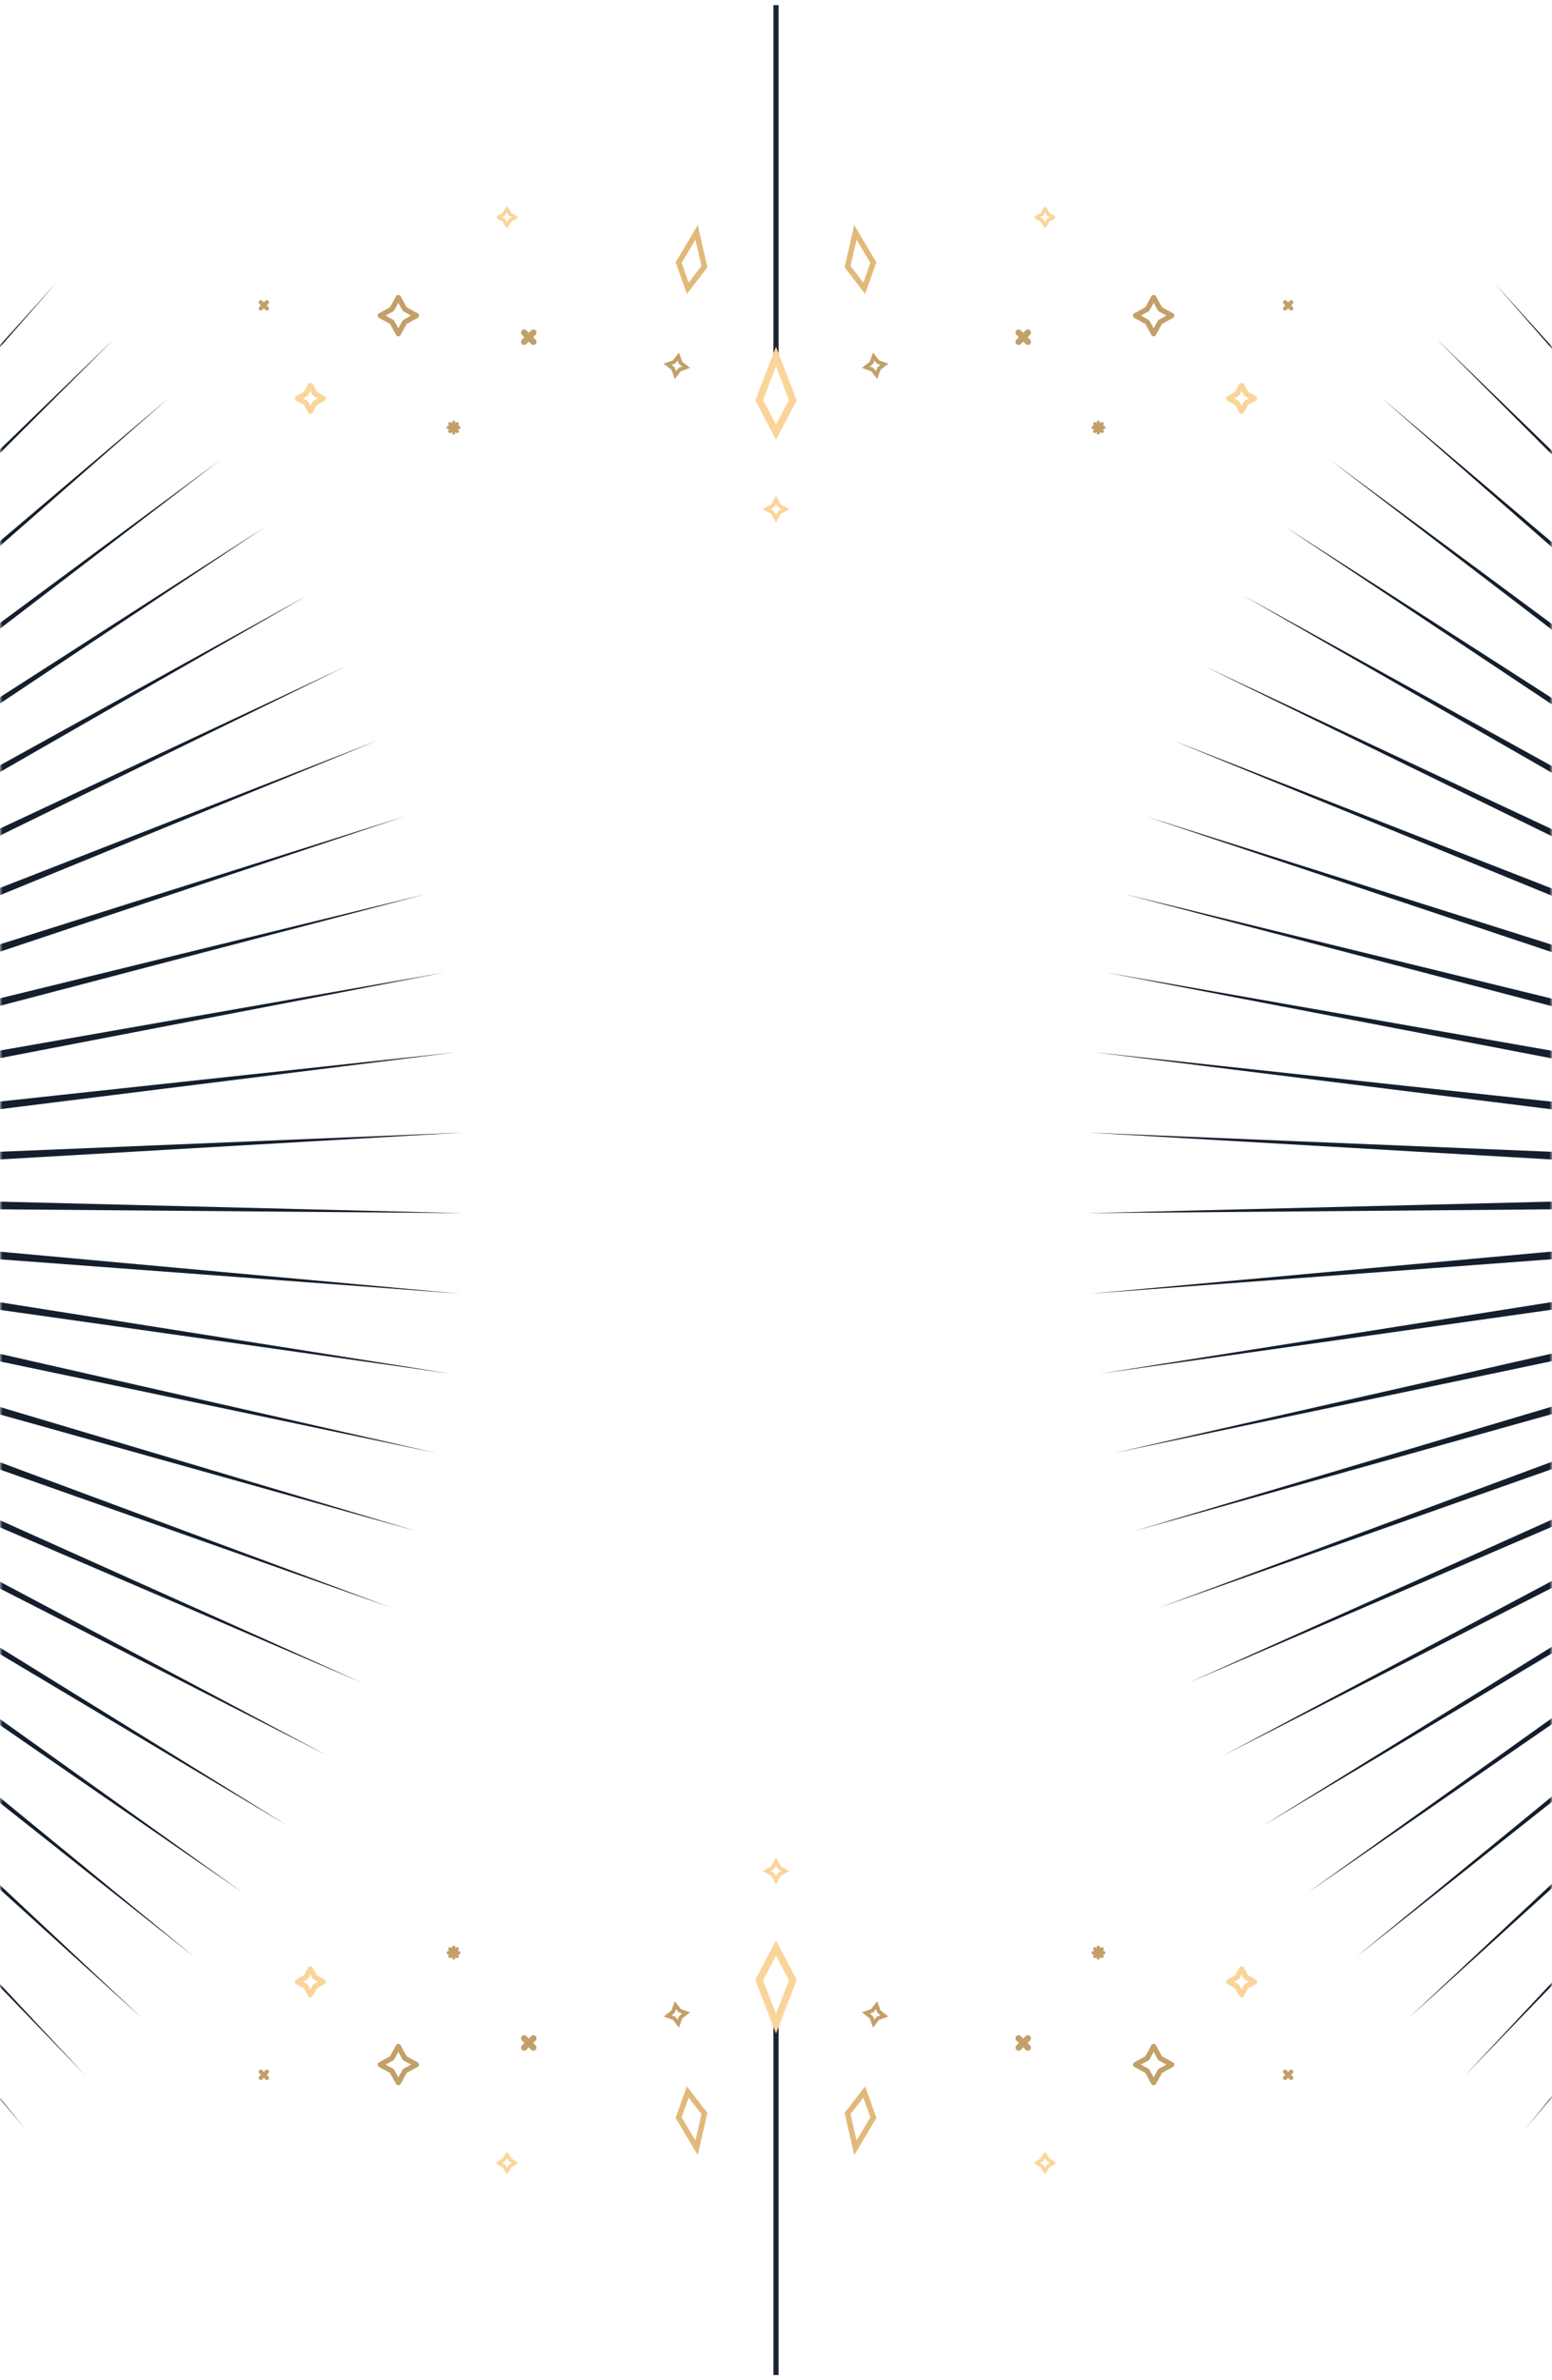 <?xml version="1.0" encoding="UTF-8"?>
<svg width="300px" height="460px" viewBox="0 0 300 460" version="1.1" xmlns="http://www.w3.org/2000/svg" xmlns:xlink="http://www.w3.org/1999/xlink">
    <!-- Generator: Sketch 50.2 (55047) - http://www.bohemiancoding.com/sketch -->
    <title>Guide_Card</title>
    <desc>Created with Sketch.</desc>
    <defs>
        <path d="M150,0.81 L297.312,0.81 C298.797,0.81 300,2.014 300,3.498 L300,458.503 C300,459.987 298.797,461.191 297.312,461.191 L2.688,461.191 C1.203,461.191 -1.13505034e-13,459.987 -1.13686838e-13,458.503 L-1.13686838e-13,3.498 C-1.13868642e-13,2.014 1.203,0.81 2.688,0.81 Z" id="path-1"></path>
    </defs>
    <g id="Guide_Card" stroke="none" stroke-width="1" fill="none" fill-rule="evenodd">
        <g id="Card_Elements" transform="translate(0, -1)">
            <g id="StarBurst_Sies">
                <mask id="mask-2" fill="white">
                    <use xlink:href="#path-1"></use>
                </mask>
                <g id="Mask"></g>
                <g id="Group-2" mask="url(#mask-2)" fill="#141F2D">
                    <g transform="translate(-381, -4)">
                        <polygon id="LeftStar" points="235.357 282.677 227.574 471 232.245 282.574 212.043 469.971 229.148 282.266 196.613 467.916 226.077 281.753 181.353 464.845 223.047 281.038 166.329 460.772 220.071 280.125 151.607 455.715 217.161 279.016 137.251 449.694 214.331 277.718 123.324 442.737 211.594 276.235 109.887 434.874 208.96 274.574 96.999 426.14 206.441 272.743 84.715 416.572 204.049 270.749 73.091 406.213 201.794 268.602 62.176 395.108 199.685 266.31 52.018 383.305 197.733 263.883 42.662 370.856 195.945 261.333 34.148 357.815 194.329 258.67 26.514 344.24 192.893 255.906 19.794 330.19 191.643 253.053 14.016 315.725 190.583 250.123 9.206 300.911 189.72 247.13 5.385 285.81 189.056 244.086 2.569 270.49 188.594 241.005 0.772 255.017 188.337 237.9 -4.5519144e-15 239.459 188.285 234.785 0.257 223.884 188.44 231.674 1.543 208.36 188.799 228.579 3.851 192.955 189.362 225.515 7.171 177.737 190.127 222.495 11.489 162.771 191.089 219.532 16.785 148.124 192.244 216.639 23.038 133.858 193.588 213.829 30.219 120.038 195.115 211.114 38.297 106.723 196.818 208.506 47.237 93.971 198.689 206.016 56.999 81.838 200.721 203.656 67.541 70.378 202.904 201.435 78.817 59.64 205.229 199.363 90.778 49.671 207.685 197.449 103.371 40.515 210.263 195.702 116.541 32.212 212.95 194.13 130.23 24.798 215.736 192.738 144.379 18.306 218.607 191.534 158.926 12.764 221.551 190.523 173.807 8.196 224.556 189.708 188.958 4.622 227.608 189.094 204.311 2.058 230.694 188.683 219.8 0.515 233.8 188.477 235.357 0 236.913 188.477 250.914 0.515 240.02 188.683 266.403 2.058 243.106 189.094 281.756 4.622 246.158 189.708 296.906 8.196 249.162 190.523 311.788 12.764 252.107 191.534 326.335 18.306 254.978 192.738 340.484 24.798 257.763 194.13 354.173 32.212 260.451 195.702 367.343 40.515 263.029 197.449 379.936 49.671 265.485 199.363 391.896 59.64 267.81 201.435 403.172 70.378 269.993 203.656 413.715 81.838 272.025 206.016 423.477 93.971 273.896 208.506 432.417 106.723 275.599 211.114 440.495 120.038 277.125 213.829 447.676 133.858 278.469 216.639 453.928 148.124 279.625 219.532 459.225 162.771 280.587 222.495 463.543 177.737 281.351 225.515 466.863 192.955 281.914 228.579 469.171 208.36 282.274 231.674 470.456 223.884 282.428 234.785 470.714 239.459 282.377 237.9 469.942 255.017 282.12 241.005 468.144 270.49 281.658 244.086 465.329 285.81 280.994 247.13 461.508 300.911 280.131 250.123 456.698 315.725 279.071 253.053 450.92 330.19 277.821 255.906 444.199 344.24 276.384 258.67 436.566 357.815 274.769 261.333 428.052 370.856 272.981 263.883 418.696 383.305 271.028 266.31 408.538 395.108 268.92 268.602 397.623 406.213 266.665 270.749 385.998 416.572 264.273 272.743 373.715 426.14 261.754 274.574 360.827 434.874 259.12 276.235 347.39 442.737 256.382 277.718 333.463 449.694 253.552 279.016 319.107 455.715 250.643 280.125 304.385 460.772 247.667 281.038 289.361 464.845 244.637 281.753 274.101 467.916 241.566 282.266 258.671 469.971 238.468 282.574 243.14 471"></polygon>
                        <polygon id="RightStar" points="826.357 282.677 818.574 471 823.245 282.574 803.043 469.971 820.148 282.266 787.613 467.916 817.077 281.753 772.353 464.845 814.047 281.038 757.329 460.772 811.071 280.125 742.607 455.715 808.161 279.016 728.251 449.694 805.331 277.718 714.324 442.737 802.594 276.235 700.887 434.874 799.96 274.574 687.999 426.14 797.441 272.743 675.715 416.572 795.049 270.749 664.091 406.213 792.794 268.602 653.176 395.108 790.685 266.31 643.018 383.305 788.733 263.883 633.662 370.856 786.945 261.333 625.148 357.815 785.329 258.67 617.514 344.24 783.893 255.906 610.794 330.19 782.643 253.053 605.016 315.725 781.583 250.123 600.206 300.911 780.72 247.13 596.385 285.81 780.056 244.086 593.569 270.49 779.594 241.005 591.772 255.017 779.337 237.9 591 239.459 779.285 234.785 591.257 223.884 779.44 231.674 592.543 208.36 779.799 228.579 594.851 192.955 780.362 225.515 598.171 177.737 781.127 222.495 602.489 162.771 782.089 219.532 607.785 148.124 783.244 216.639 614.038 133.858 784.588 213.829 621.219 120.038 786.115 211.114 629.297 106.723 787.818 208.506 638.237 93.971 789.689 206.016 647.999 81.838 791.721 203.656 658.541 70.378 793.904 201.435 669.817 59.64 796.229 199.363 681.778 49.671 798.685 197.449 694.371 40.515 801.263 195.702 707.541 32.212 803.95 194.13 721.23 24.798 806.736 192.738 735.379 18.306 809.607 191.534 749.926 12.764 812.551 190.523 764.807 8.196 815.556 189.708 779.958 4.622 818.608 189.094 795.311 2.058 821.694 188.683 810.8 0.515 824.8 188.477 826.357 0 827.913 188.477 841.914 0.515 831.02 188.683 857.403 2.058 834.106 189.094 872.756 4.622 837.158 189.708 887.906 8.196 840.162 190.523 902.788 12.764 843.107 191.534 917.335 18.306 845.978 192.738 931.484 24.798 848.763 194.13 945.173 32.212 851.451 195.702 958.343 40.515 854.029 197.449 970.936 49.671 856.485 199.363 982.896 59.64 858.81 201.435 994.172 70.378 860.993 203.656 1004.715 81.838 863.025 206.016 1014.477 93.971 864.896 208.506 1023.417 106.723 866.599 211.114 1031.495 120.038 868.125 213.829 1038.676 133.858 869.469 216.639 1044.928 148.124 870.625 219.532 1050.225 162.771 871.587 222.495 1054.543 177.737 872.351 225.515 1057.863 192.955 872.914 228.579 1060.171 208.36 873.274 231.674 1061.456 223.884 873.428 234.785 1061.714 239.459 873.377 237.9 1060.942 255.017 873.12 241.005 1059.144 270.49 872.658 244.086 1056.329 285.81 871.994 247.13 1052.508 300.911 871.131 250.123 1047.698 315.725 870.071 253.053 1041.92 330.19 868.821 255.906 1035.199 344.24 867.384 258.67 1027.566 357.815 865.769 261.333 1019.052 370.856 863.981 263.883 1009.696 383.305 862.028 266.31 999.538 395.108 859.92 268.602 988.623 406.213 857.665 270.749 976.998 416.572 855.273 272.743 964.715 426.14 852.754 274.574 951.827 434.874 850.12 276.235 938.39 442.737 847.382 277.718 924.463 449.694 844.552 279.016 910.107 455.715 841.643 280.125 895.385 460.772 838.667 281.038 880.361 464.845 835.637 281.753 865.101 467.916 832.566 282.266 849.671 469.971 829.468 282.574 834.14 471"></polygon>
                    </g>
                </g>
            </g>
            <g id="StarElements_Bottom" transform="translate(150, 410) scale(1, -1) translate(-150, -410) translate(50, 360)">
                <g id="Group-4-Copy" transform="translate(173, 61) scale(-1, 1) translate(-173, -61) translate(146, 39)" fill-rule="nonzero">
                    <path d="M30.74,20.55 L28.606,19.38 L27.438,17.241 C27.264,16.92 26.736,16.92 26.562,17.241 L25.394,19.38 L23.26,20.55 C23.1,20.638 23,20.807 23,20.99 C23,21.173 23.1,21.342 23.26,21.43 L25.394,22.6 L26.562,24.739 C26.649,24.9 26.817,25 27,25 C27.183,25 27.351,24.9 27.438,24.739 L28.606,22.6 L30.74,21.43 C30.9,21.342 31,21.173 31,20.99 C31,20.807 30.9,20.638 30.74,20.55 Z M27.998,21.791 C27.914,21.837 27.845,21.906 27.799,21.99 L27,23.454 L26.201,21.99 C26.155,21.906 26.086,21.837 26.002,21.791 L24.542,20.99 L26.002,20.19 C26.086,20.144 26.155,20.074 26.201,19.99 L27,18.526 L27.799,19.99 C27.845,20.074 27.913,20.144 27.997,20.19 L29.458,20.99 L27.998,21.791 Z" id="Shape" fill="#C2A068" transform="translate(27, 21) scale(-1, 1) translate(-27, -21) "></path>
                    <path d="M49.824,1.696 L48.837,1.154 L48.297,0.163 C48.178,-0.054 47.822,-0.054 47.703,0.163 L47.163,1.154 L46.176,1.696 C46.067,1.755 46,1.87 46,1.993 C46,2.118 46.067,2.232 46.176,2.291 L47.163,2.833 L47.703,3.824 C47.763,3.932 47.876,4 48,4 C48.123,4 48.237,3.932 48.297,3.824 L48.837,2.833 L49.824,2.291 C49.933,2.232 50,2.118 50,1.993 C50,1.87 49.933,1.755 49.824,1.696 Z M48.425,2.285 C48.369,2.316 48.322,2.363 48.291,2.42 L48,2.954 L47.709,2.42 C47.678,2.363 47.631,2.316 47.575,2.285 L47.043,1.993 L47.575,1.702 C47.631,1.67 47.678,1.624 47.709,1.567 L48,1.033 L48.291,1.567 C48.322,1.624 48.369,1.67 48.425,1.702 L48.957,1.993 L48.425,2.285 Z" id="Shape-Copy-15" fill="#FAD59A" transform="translate(48, 2) scale(-1, 1) translate(-48, -2) "></path>
                    <path d="M12.736,36.544 L11.255,35.731 L10.445,34.245 C10.267,33.918 9.732,33.918 9.555,34.245 L8.745,35.731 L7.264,36.544 C7.101,36.633 7,36.804 7,36.99 C7,37.176 7.101,37.348 7.264,37.437 L8.745,38.249 L9.555,39.735 C9.644,39.899 9.815,40 10,40 C10.185,40 10.356,39.899 10.445,39.735 L11.255,38.249 L12.736,37.437 C12.899,37.348 13,37.176 13,36.99 C13,36.804 12.899,36.633 12.736,36.544 Z M10.638,37.428 C10.553,37.475 10.483,37.545 10.436,37.63 L10,38.431 L9.564,37.63 C9.517,37.545 9.447,37.475 9.362,37.428 L8.564,36.99 L9.362,36.552 C9.447,36.506 9.517,36.435 9.564,36.35 L10,35.55 L10.436,36.35 C10.483,36.435 10.553,36.506 10.638,36.552 L11.436,36.99 L10.638,37.428 Z" id="Shape-Copy-20" fill="#FAD59A" transform="translate(10, 37) scale(-1, 1) translate(-10, -37) "></path>
                    <path d="M39,42.678 C39,42.491 38.85,42.339 38.666,42.339 L38.47,42.339 L38.608,42.18 C38.739,42.047 38.739,41.824 38.608,41.691 C38.478,41.558 38.248,41.554 38.117,41.686 L37.96,41.823 L37.96,41.624 C37.96,41.436 37.811,41.284 37.626,41.284 C37.441,41.284 37.292,41.436 37.292,41.624 L37.292,41.823 L37.172,41.682 C37.041,41.549 36.839,41.549 36.708,41.682 C36.578,41.815 36.582,42.047 36.713,42.18 L36.856,42.339 L36.66,42.339 C36.475,42.339 36.326,42.491 36.326,42.678 C36.326,42.865 36.475,43.017 36.66,43.017 L36.856,43.017 L36.718,43.14 C36.587,43.273 36.587,43.479 36.718,43.611 C36.783,43.678 36.868,43.706 36.954,43.706 C37.039,43.706 37.106,43.671 37.172,43.605 L37.292,43.462 L37.292,43.661 C37.292,43.848 37.441,44 37.626,44 C37.811,44 37.96,43.848 37.96,43.661 L37.96,43.462 L38.117,43.602 C38.182,43.669 38.277,43.702 38.363,43.702 C38.448,43.702 38.538,43.669 38.604,43.602 C38.734,43.47 38.736,43.273 38.606,43.14 L38.47,43.017 L38.666,43.017 C38.85,43.017 39,42.865 39,42.678 Z" id="Shape-Copy-8" fill="#C2A068" transform="translate(37.663, 42.642) scale(-1, -1) translate(-37.663, -42.642) "></path>
                    <path d="M53.059,25.175 L53.535,24.699 C53.769,24.465 53.769,24.085 53.535,23.85 C53.3,23.616 52.921,23.616 52.686,23.85 L52.21,24.326 L51.735,23.85 C51.5,23.616 51.121,23.616 50.886,23.85 C50.652,24.085 50.652,24.465 50.886,24.699 L51.362,25.175 L50.886,25.65 C50.652,25.885 50.652,26.265 50.886,26.499 C51.003,26.616 51.157,26.675 51.31,26.675 C51.464,26.675 51.617,26.616 51.735,26.499 L52.21,26.023 L52.686,26.499 C52.803,26.616 52.957,26.675 53.11,26.675 C53.264,26.675 53.417,26.616 53.535,26.499 C53.769,26.265 53.769,25.885 53.535,25.65 L53.059,25.175 Z" id="Shape" fill="#C2A068" transform="translate(52.21, 25.175) scale(-1, 1) translate(-52.21, -25.175) "></path>
                    <path d="M1.566,19.016 L1.883,18.693 C2.039,18.535 2.039,18.278 1.883,18.119 C1.727,17.96 1.473,17.96 1.317,18.119 L1,18.441 L0.683,18.119 C0.527,17.96 0.273,17.96 0.117,18.119 C-0.039,18.278 -0.039,18.535 0.117,18.693 L0.434,19.016 L0.117,19.338 C-0.039,19.496 -0.039,19.753 0.117,19.912 C0.195,19.991 0.298,20.031 0.4,20.031 C0.502,20.031 0.605,19.991 0.683,19.912 L1,19.59 L1.317,19.912 C1.395,19.991 1.498,20.031 1.6,20.031 C1.702,20.031 1.805,19.991 1.883,19.912 C2.039,19.753 2.039,19.496 1.883,19.338 L1.566,19.016 Z" id="Shape-Copy-16" fill="#C2A068" transform="translate(1, 19.016) scale(-1, 1) translate(-1, -19.016) "></path>
                </g>
                <g id="Group-4-Copy-2" transform="translate(0, 39)" fill-rule="nonzero">
                    <path d="M30.74,20.55 L28.606,19.38 L27.438,17.241 C27.264,16.92 26.736,16.92 26.562,17.241 L25.394,19.38 L23.26,20.55 C23.1,20.638 23,20.807 23,20.99 C23,21.173 23.1,21.342 23.26,21.43 L25.394,22.6 L26.562,24.739 C26.649,24.9 26.817,25 27,25 C27.183,25 27.351,24.9 27.438,24.739 L28.606,22.6 L30.74,21.43 C30.9,21.342 31,21.173 31,20.99 C31,20.807 30.9,20.638 30.74,20.55 Z M27.998,21.791 C27.914,21.837 27.845,21.906 27.799,21.99 L27,23.454 L26.201,21.99 C26.155,21.906 26.086,21.837 26.002,21.791 L24.542,20.99 L26.002,20.19 C26.086,20.144 26.155,20.074 26.201,19.99 L27,18.526 L27.799,19.99 C27.845,20.074 27.913,20.144 27.997,20.19 L29.458,20.99 L27.998,21.791 Z" id="Shape" fill="#C2A068" transform="translate(27, 21) scale(-1, 1) translate(-27, -21) "></path>
                    <path d="M49.824,1.696 L48.837,1.154 L48.297,0.163 C48.178,-0.054 47.822,-0.054 47.703,0.163 L47.163,1.154 L46.176,1.696 C46.067,1.755 46,1.87 46,1.993 C46,2.118 46.067,2.232 46.176,2.291 L47.163,2.833 L47.703,3.824 C47.763,3.932 47.876,4 48,4 C48.123,4 48.237,3.932 48.297,3.824 L48.837,2.833 L49.824,2.291 C49.933,2.232 50,2.118 50,1.993 C50,1.87 49.933,1.755 49.824,1.696 Z M48.425,2.285 C48.369,2.316 48.322,2.363 48.291,2.42 L48,2.954 L47.709,2.42 C47.678,2.363 47.631,2.316 47.575,2.285 L47.043,1.993 L47.575,1.702 C47.631,1.67 47.678,1.624 47.709,1.567 L48,1.033 L48.291,1.567 C48.322,1.624 48.369,1.67 48.425,1.702 L48.957,1.993 L48.425,2.285 Z" id="Shape-Copy-15" fill="#FAD59A" transform="translate(48, 2) scale(-1, 1) translate(-48, -2) "></path>
                    <path d="M12.736,36.544 L11.255,35.731 L10.445,34.245 C10.267,33.918 9.732,33.918 9.555,34.245 L8.745,35.731 L7.264,36.544 C7.101,36.633 7,36.804 7,36.99 C7,37.176 7.101,37.348 7.264,37.437 L8.745,38.249 L9.555,39.735 C9.644,39.899 9.815,40 10,40 C10.185,40 10.356,39.899 10.445,39.735 L11.255,38.249 L12.736,37.437 C12.899,37.348 13,37.176 13,36.99 C13,36.804 12.899,36.633 12.736,36.544 Z M10.638,37.428 C10.553,37.475 10.483,37.545 10.436,37.63 L10,38.431 L9.564,37.63 C9.517,37.545 9.447,37.475 9.362,37.428 L8.564,36.99 L9.362,36.552 C9.447,36.506 9.517,36.435 9.564,36.35 L10,35.55 L10.436,36.35 C10.483,36.435 10.553,36.506 10.638,36.552 L11.436,36.99 L10.638,37.428 Z" id="Shape-Copy-20" fill="#FAD59A" transform="translate(10, 37) scale(-1, 1) translate(-10, -37) "></path>
                    <path d="M39,42.678 C39,42.491 38.85,42.339 38.666,42.339 L38.47,42.339 L38.608,42.18 C38.739,42.047 38.739,41.824 38.608,41.691 C38.478,41.558 38.248,41.554 38.117,41.686 L37.96,41.823 L37.96,41.624 C37.96,41.436 37.811,41.284 37.626,41.284 C37.441,41.284 37.292,41.436 37.292,41.624 L37.292,41.823 L37.172,41.682 C37.041,41.549 36.839,41.549 36.708,41.682 C36.578,41.815 36.582,42.047 36.713,42.18 L36.856,42.339 L36.66,42.339 C36.475,42.339 36.326,42.491 36.326,42.678 C36.326,42.865 36.475,43.017 36.66,43.017 L36.856,43.017 L36.718,43.14 C36.587,43.273 36.587,43.479 36.718,43.611 C36.783,43.678 36.868,43.706 36.954,43.706 C37.039,43.706 37.106,43.671 37.172,43.605 L37.292,43.462 L37.292,43.661 C37.292,43.848 37.441,44 37.626,44 C37.811,44 37.96,43.848 37.96,43.661 L37.96,43.462 L38.117,43.602 C38.182,43.669 38.277,43.702 38.363,43.702 C38.448,43.702 38.538,43.669 38.604,43.602 C38.734,43.47 38.736,43.273 38.606,43.14 L38.47,43.017 L38.666,43.017 C38.85,43.017 39,42.865 39,42.678 Z" id="Shape-Copy-8" fill="#C2A068" transform="translate(37.663, 42.642) scale(-1, -1) translate(-37.663, -42.642) "></path>
                    <path d="M53.059,25.175 L53.535,24.699 C53.769,24.465 53.769,24.085 53.535,23.85 C53.3,23.616 52.921,23.616 52.686,23.85 L52.21,24.326 L51.735,23.85 C51.5,23.616 51.121,23.616 50.886,23.85 C50.652,24.085 50.652,24.465 50.886,24.699 L51.362,25.175 L50.886,25.65 C50.652,25.885 50.652,26.265 50.886,26.499 C51.003,26.616 51.157,26.675 51.31,26.675 C51.464,26.675 51.617,26.616 51.735,26.499 L52.21,26.023 L52.686,26.499 C52.803,26.616 52.957,26.675 53.11,26.675 C53.264,26.675 53.417,26.616 53.535,26.499 C53.769,26.265 53.769,25.885 53.535,25.65 L53.059,25.175 Z" id="Shape" fill="#C2A068" transform="translate(52.21, 25.175) scale(-1, 1) translate(-52.21, -25.175) "></path>
                    <path d="M1.566,19.016 L1.883,18.693 C2.039,18.535 2.039,18.278 1.883,18.119 C1.727,17.96 1.473,17.96 1.317,18.119 L1,18.441 L0.683,18.119 C0.527,17.96 0.273,17.96 0.117,18.119 C-0.039,18.278 -0.039,18.535 0.117,18.693 L0.434,19.016 L0.117,19.338 C-0.039,19.496 -0.039,19.753 0.117,19.912 C0.195,19.991 0.298,20.031 0.4,20.031 C0.502,20.031 0.605,19.991 0.683,19.912 L1,19.59 L1.317,19.912 C1.395,19.991 1.498,20.031 1.6,20.031 C1.702,20.031 1.805,19.991 1.883,19.912 C2.039,19.753 2.039,19.496 1.883,19.338 L1.566,19.016 Z" id="Shape-Copy-16" fill="#C2A068" transform="translate(1, 19.016) scale(-1, 1) translate(-1, -19.016) "></path>
                </g>
                <g id="Group" transform="translate(78, 0)">
                    <g id="Group-19" transform="translate(0, 42)">
                        <path d="M2.434,25.131 L1.791,26.928 L0.28,28.094 L2.078,28.737 L3.244,30.247 L3.887,28.45 L5.399,27.284 L3.601,26.641 L2.434,25.131 Z M2.675,26.654 L3.015,27.094 C3.101,27.205 3.218,27.29 3.352,27.338 L3.874,27.525 L3.435,27.864 C3.323,27.951 3.238,28.068 3.19,28.201 L3.003,28.724 L2.663,28.284 C2.577,28.172 2.46,28.088 2.327,28.04 L1.803,27.853 L2.243,27.514 C2.355,27.427 2.44,27.31 2.488,27.177 L2.675,26.654 Z" id="Fill-7" fill="#C2A068" transform="translate(2.839, 27.689) scale(1, -1) translate(-2.839, -27.689) "></path>
                        <path d="M41.567,25.131 L40.399,26.641 L38.602,27.284 L40.113,28.45 L40.756,30.247 L41.923,28.737 L43.721,28.094 L42.209,26.928 L41.567,25.131 Z M41.325,26.654 L41.512,27.177 C41.559,27.31 41.644,27.427 41.757,27.514 L42.196,27.853 L41.673,28.04 C41.54,28.088 41.423,28.172 41.337,28.284 L40.996,28.724 L40.81,28.201 C40.762,28.068 40.677,27.951 40.565,27.864 L40.126,27.525 L40.649,27.338 C40.782,27.29 40.899,27.205 40.986,27.094 L41.325,26.654 Z" id="Fill-121" fill="#C2A068" transform="translate(41.161, 27.689) scale(1, -1) translate(-41.161, -27.689) "></path>
                        <path d="M4.771,0.505 L2.592,6.619 L6.879,13.806 L8.734,5.646 L4.771,0.505 Z M5.118,2.688 L7.591,5.897 L6.433,10.991 L3.757,6.504 L5.118,2.688 Z" id="Fill-9" fill="#E2B979" transform="translate(5.663, 7.155) scale(1, -1) translate(-5.663, -7.155) "></path>
                        <path d="M39.228,0.505 L35.266,5.646 L37.121,13.806 L41.408,6.619 L39.228,0.505 Z M38.883,2.688 L40.243,6.504 L37.567,10.991 L36.408,5.897 L38.883,2.688 Z" id="Fill-123" fill="#E2B979" transform="translate(38.337, 7.155) scale(1, -1) translate(-38.337, -7.155) "></path>
                    </g>
                    <g id="Group-18" transform="translate(18, 0)">
                        <path d="M4,94.82 L3.084,96.494 L1.409,97.41 L3.084,98.326 L4,100 L4.916,98.326 L6.591,97.41 L4.916,96.494 L4,94.82 Z M4,96.362 L4.267,96.85 C4.335,96.974 4.437,97.076 4.561,97.143 L5.048,97.41 L4.561,97.677 C4.437,97.745 4.335,97.847 4.267,97.971 L4,98.458 L3.734,97.971 C3.665,97.847 3.564,97.745 3.439,97.677 L2.952,97.41 L3.439,97.143 C3.564,97.076 3.665,96.974 3.734,96.85 L4,96.362 Z" id="Fill-1" fill="#FAD59A" transform="translate(4, 97.41) scale(1, -1) translate(-4, -97.41) "></path>
                        <path d="M4,0 L4,66.503" id="Stroke-5" stroke="#192432" stroke-linecap="square" transform="translate(4.5, 33.5) scale(1, -1) translate(-4.5, -33.5) "></path>
                        <path d="M4,66 L0,73.615 L4,84 L8,73.615 L4,66 Z M4,68.955 L6.497,73.708 L4,80.191 L1.503,73.708 L4,68.955 Z" id="Fill-3" fill="#FAD59A" transform="translate(4, 75) scale(1, -1) translate(-4, -75) "></path>
                    </g>
                </g>
            </g>
            <g id="StarElements_Top" transform="translate(50, 2)">
                <g id="Group-4-Copy" transform="translate(173, 61) scale(-1, 1) translate(-173, -61) translate(146, 39)" fill-rule="nonzero">
                    <path d="M30.74,20.55 L28.606,19.38 L27.438,17.241 C27.264,16.92 26.736,16.92 26.562,17.241 L25.394,19.38 L23.26,20.55 C23.1,20.638 23,20.807 23,20.99 C23,21.173 23.1,21.342 23.26,21.43 L25.394,22.6 L26.562,24.739 C26.649,24.9 26.817,25 27,25 C27.183,25 27.351,24.9 27.438,24.739 L28.606,22.6 L30.74,21.43 C30.9,21.342 31,21.173 31,20.99 C31,20.807 30.9,20.638 30.74,20.55 Z M27.998,21.791 C27.914,21.837 27.845,21.906 27.799,21.99 L27,23.454 L26.201,21.99 C26.155,21.906 26.086,21.837 26.002,21.791 L24.542,20.99 L26.002,20.19 C26.086,20.144 26.155,20.074 26.201,19.99 L27,18.526 L27.799,19.99 C27.845,20.074 27.913,20.144 27.997,20.19 L29.458,20.99 L27.998,21.791 Z" id="Shape" fill="#C2A068" transform="translate(27, 21) scale(-1, 1) translate(-27, -21) "></path>
                    <path d="M49.824,1.696 L48.837,1.154 L48.297,0.163 C48.178,-0.054 47.822,-0.054 47.703,0.163 L47.163,1.154 L46.176,1.696 C46.067,1.755 46,1.87 46,1.993 C46,2.118 46.067,2.232 46.176,2.291 L47.163,2.833 L47.703,3.824 C47.763,3.932 47.876,4 48,4 C48.123,4 48.237,3.932 48.297,3.824 L48.837,2.833 L49.824,2.291 C49.933,2.232 50,2.118 50,1.993 C50,1.87 49.933,1.755 49.824,1.696 Z M48.425,2.285 C48.369,2.316 48.322,2.363 48.291,2.42 L48,2.954 L47.709,2.42 C47.678,2.363 47.631,2.316 47.575,2.285 L47.043,1.993 L47.575,1.702 C47.631,1.67 47.678,1.624 47.709,1.567 L48,1.033 L48.291,1.567 C48.322,1.624 48.369,1.67 48.425,1.702 L48.957,1.993 L48.425,2.285 Z" id="Shape-Copy-15" fill="#FAD59A" transform="translate(48, 2) scale(-1, 1) translate(-48, -2) "></path>
                    <path d="M12.736,36.544 L11.255,35.731 L10.445,34.245 C10.267,33.918 9.732,33.918 9.555,34.245 L8.745,35.731 L7.264,36.544 C7.101,36.633 7,36.804 7,36.99 C7,37.176 7.101,37.348 7.264,37.437 L8.745,38.249 L9.555,39.735 C9.644,39.899 9.815,40 10,40 C10.185,40 10.356,39.899 10.445,39.735 L11.255,38.249 L12.736,37.437 C12.899,37.348 13,37.176 13,36.99 C13,36.804 12.899,36.633 12.736,36.544 Z M10.638,37.428 C10.553,37.475 10.483,37.545 10.436,37.63 L10,38.431 L9.564,37.63 C9.517,37.545 9.447,37.475 9.362,37.428 L8.564,36.99 L9.362,36.552 C9.447,36.506 9.517,36.435 9.564,36.35 L10,35.55 L10.436,36.35 C10.483,36.435 10.553,36.506 10.638,36.552 L11.436,36.99 L10.638,37.428 Z" id="Shape-Copy-20" fill="#FAD59A" transform="translate(10, 37) scale(-1, 1) translate(-10, -37) "></path>
                    <path d="M39,42.678 C39,42.491 38.85,42.339 38.666,42.339 L38.47,42.339 L38.608,42.18 C38.739,42.047 38.739,41.824 38.608,41.691 C38.478,41.558 38.248,41.554 38.117,41.686 L37.96,41.823 L37.96,41.624 C37.96,41.436 37.811,41.284 37.626,41.284 C37.441,41.284 37.292,41.436 37.292,41.624 L37.292,41.823 L37.172,41.682 C37.041,41.549 36.839,41.549 36.708,41.682 C36.578,41.815 36.582,42.047 36.713,42.18 L36.856,42.339 L36.66,42.339 C36.475,42.339 36.326,42.491 36.326,42.678 C36.326,42.865 36.475,43.017 36.66,43.017 L36.856,43.017 L36.718,43.14 C36.587,43.273 36.587,43.479 36.718,43.611 C36.783,43.678 36.868,43.706 36.954,43.706 C37.039,43.706 37.106,43.671 37.172,43.605 L37.292,43.462 L37.292,43.661 C37.292,43.848 37.441,44 37.626,44 C37.811,44 37.96,43.848 37.96,43.661 L37.96,43.462 L38.117,43.602 C38.182,43.669 38.277,43.702 38.363,43.702 C38.448,43.702 38.538,43.669 38.604,43.602 C38.734,43.47 38.736,43.273 38.606,43.14 L38.47,43.017 L38.666,43.017 C38.85,43.017 39,42.865 39,42.678 Z" id="Shape-Copy-8" fill="#C2A068" transform="translate(37.663, 42.642) scale(-1, -1) translate(-37.663, -42.642) "></path>
                    <path d="M53.059,25.175 L53.535,24.699 C53.769,24.465 53.769,24.085 53.535,23.85 C53.3,23.616 52.921,23.616 52.686,23.85 L52.21,24.326 L51.735,23.85 C51.5,23.616 51.121,23.616 50.886,23.85 C50.652,24.085 50.652,24.465 50.886,24.699 L51.362,25.175 L50.886,25.65 C50.652,25.885 50.652,26.265 50.886,26.499 C51.003,26.616 51.157,26.675 51.31,26.675 C51.464,26.675 51.617,26.616 51.735,26.499 L52.21,26.023 L52.686,26.499 C52.803,26.616 52.957,26.675 53.11,26.675 C53.264,26.675 53.417,26.616 53.535,26.499 C53.769,26.265 53.769,25.885 53.535,25.65 L53.059,25.175 Z" id="Shape" fill="#C2A068" transform="translate(52.21, 25.175) scale(-1, 1) translate(-52.21, -25.175) "></path>
                    <path d="M1.566,19.016 L1.883,18.693 C2.039,18.535 2.039,18.278 1.883,18.119 C1.727,17.96 1.473,17.96 1.317,18.119 L1,18.441 L0.683,18.119 C0.527,17.96 0.273,17.96 0.117,18.119 C-0.039,18.278 -0.039,18.535 0.117,18.693 L0.434,19.016 L0.117,19.338 C-0.039,19.496 -0.039,19.753 0.117,19.912 C0.195,19.991 0.298,20.031 0.4,20.031 C0.502,20.031 0.605,19.991 0.683,19.912 L1,19.59 L1.317,19.912 C1.395,19.991 1.498,20.031 1.6,20.031 C1.702,20.031 1.805,19.991 1.883,19.912 C2.039,19.753 2.039,19.496 1.883,19.338 L1.566,19.016 Z" id="Shape-Copy-16" fill="#C2A068" transform="translate(1, 19.016) scale(-1, 1) translate(-1, -19.016) "></path>
                </g>
                <g id="Group-4-Copy-2" transform="translate(0, 39)" fill-rule="nonzero">
                    <path d="M30.74,20.55 L28.606,19.38 L27.438,17.241 C27.264,16.92 26.736,16.92 26.562,17.241 L25.394,19.38 L23.26,20.55 C23.1,20.638 23,20.807 23,20.99 C23,21.173 23.1,21.342 23.26,21.43 L25.394,22.6 L26.562,24.739 C26.649,24.9 26.817,25 27,25 C27.183,25 27.351,24.9 27.438,24.739 L28.606,22.6 L30.74,21.43 C30.9,21.342 31,21.173 31,20.99 C31,20.807 30.9,20.638 30.74,20.55 Z M27.998,21.791 C27.914,21.837 27.845,21.906 27.799,21.99 L27,23.454 L26.201,21.99 C26.155,21.906 26.086,21.837 26.002,21.791 L24.542,20.99 L26.002,20.19 C26.086,20.144 26.155,20.074 26.201,19.99 L27,18.526 L27.799,19.99 C27.845,20.074 27.913,20.144 27.997,20.19 L29.458,20.99 L27.998,21.791 Z" id="Shape" fill="#C2A068" transform="translate(27, 21) scale(-1, 1) translate(-27, -21) "></path>
                    <path d="M49.824,1.696 L48.837,1.154 L48.297,0.163 C48.178,-0.054 47.822,-0.054 47.703,0.163 L47.163,1.154 L46.176,1.696 C46.067,1.755 46,1.87 46,1.993 C46,2.118 46.067,2.232 46.176,2.291 L47.163,2.833 L47.703,3.824 C47.763,3.932 47.876,4 48,4 C48.123,4 48.237,3.932 48.297,3.824 L48.837,2.833 L49.824,2.291 C49.933,2.232 50,2.118 50,1.993 C50,1.87 49.933,1.755 49.824,1.696 Z M48.425,2.285 C48.369,2.316 48.322,2.363 48.291,2.42 L48,2.954 L47.709,2.42 C47.678,2.363 47.631,2.316 47.575,2.285 L47.043,1.993 L47.575,1.702 C47.631,1.67 47.678,1.624 47.709,1.567 L48,1.033 L48.291,1.567 C48.322,1.624 48.369,1.67 48.425,1.702 L48.957,1.993 L48.425,2.285 Z" id="Shape-Copy-15" fill="#FAD59A" transform="translate(48, 2) scale(-1, 1) translate(-48, -2) "></path>
                    <path d="M12.736,36.544 L11.255,35.731 L10.445,34.245 C10.267,33.918 9.732,33.918 9.555,34.245 L8.745,35.731 L7.264,36.544 C7.101,36.633 7,36.804 7,36.99 C7,37.176 7.101,37.348 7.264,37.437 L8.745,38.249 L9.555,39.735 C9.644,39.899 9.815,40 10,40 C10.185,40 10.356,39.899 10.445,39.735 L11.255,38.249 L12.736,37.437 C12.899,37.348 13,37.176 13,36.99 C13,36.804 12.899,36.633 12.736,36.544 Z M10.638,37.428 C10.553,37.475 10.483,37.545 10.436,37.63 L10,38.431 L9.564,37.63 C9.517,37.545 9.447,37.475 9.362,37.428 L8.564,36.99 L9.362,36.552 C9.447,36.506 9.517,36.435 9.564,36.35 L10,35.55 L10.436,36.35 C10.483,36.435 10.553,36.506 10.638,36.552 L11.436,36.99 L10.638,37.428 Z" id="Shape-Copy-20" fill="#FAD59A" transform="translate(10, 37) scale(-1, 1) translate(-10, -37) "></path>
                    <path d="M39,42.678 C39,42.491 38.85,42.339 38.666,42.339 L38.47,42.339 L38.608,42.18 C38.739,42.047 38.739,41.824 38.608,41.691 C38.478,41.558 38.248,41.554 38.117,41.686 L37.96,41.823 L37.96,41.624 C37.96,41.436 37.811,41.284 37.626,41.284 C37.441,41.284 37.292,41.436 37.292,41.624 L37.292,41.823 L37.172,41.682 C37.041,41.549 36.839,41.549 36.708,41.682 C36.578,41.815 36.582,42.047 36.713,42.18 L36.856,42.339 L36.66,42.339 C36.475,42.339 36.326,42.491 36.326,42.678 C36.326,42.865 36.475,43.017 36.66,43.017 L36.856,43.017 L36.718,43.14 C36.587,43.273 36.587,43.479 36.718,43.611 C36.783,43.678 36.868,43.706 36.954,43.706 C37.039,43.706 37.106,43.671 37.172,43.605 L37.292,43.462 L37.292,43.661 C37.292,43.848 37.441,44 37.626,44 C37.811,44 37.96,43.848 37.96,43.661 L37.96,43.462 L38.117,43.602 C38.182,43.669 38.277,43.702 38.363,43.702 C38.448,43.702 38.538,43.669 38.604,43.602 C38.734,43.47 38.736,43.273 38.606,43.14 L38.47,43.017 L38.666,43.017 C38.85,43.017 39,42.865 39,42.678 Z" id="Shape-Copy-8" fill="#C2A068" transform="translate(37.663, 42.642) scale(-1, -1) translate(-37.663, -42.642) "></path>
                    <path d="M53.059,25.175 L53.535,24.699 C53.769,24.465 53.769,24.085 53.535,23.85 C53.3,23.616 52.921,23.616 52.686,23.85 L52.21,24.326 L51.735,23.85 C51.5,23.616 51.121,23.616 50.886,23.85 C50.652,24.085 50.652,24.465 50.886,24.699 L51.362,25.175 L50.886,25.65 C50.652,25.885 50.652,26.265 50.886,26.499 C51.003,26.616 51.157,26.675 51.31,26.675 C51.464,26.675 51.617,26.616 51.735,26.499 L52.21,26.023 L52.686,26.499 C52.803,26.616 52.957,26.675 53.11,26.675 C53.264,26.675 53.417,26.616 53.535,26.499 C53.769,26.265 53.769,25.885 53.535,25.65 L53.059,25.175 Z" id="Shape" fill="#C2A068" transform="translate(52.21, 25.175) scale(-1, 1) translate(-52.21, -25.175) "></path>
                    <path d="M1.566,19.016 L1.883,18.693 C2.039,18.535 2.039,18.278 1.883,18.119 C1.727,17.96 1.473,17.96 1.317,18.119 L1,18.441 L0.683,18.119 C0.527,17.96 0.273,17.96 0.117,18.119 C-0.039,18.278 -0.039,18.535 0.117,18.693 L0.434,19.016 L0.117,19.338 C-0.039,19.496 -0.039,19.753 0.117,19.912 C0.195,19.991 0.298,20.031 0.4,20.031 C0.502,20.031 0.605,19.991 0.683,19.912 L1,19.59 L1.317,19.912 C1.395,19.991 1.498,20.031 1.6,20.031 C1.702,20.031 1.805,19.991 1.883,19.912 C2.039,19.753 2.039,19.496 1.883,19.338 L1.566,19.016 Z" id="Shape-Copy-16" fill="#C2A068" transform="translate(1, 19.016) scale(-1, 1) translate(-1, -19.016) "></path>
                </g>
                <g id="Group" transform="translate(78, 0)">
                    <g id="Group-19" transform="translate(0, 42)">
                        <path d="M2.434,25.131 L1.791,26.928 L0.28,28.094 L2.078,28.737 L3.244,30.247 L3.887,28.45 L5.399,27.284 L3.601,26.641 L2.434,25.131 Z M2.675,26.654 L3.015,27.094 C3.101,27.205 3.218,27.29 3.352,27.338 L3.874,27.525 L3.435,27.864 C3.323,27.951 3.238,28.068 3.19,28.201 L3.003,28.724 L2.663,28.284 C2.577,28.172 2.46,28.088 2.327,28.04 L1.803,27.853 L2.243,27.514 C2.355,27.427 2.44,27.31 2.488,27.177 L2.675,26.654 Z" id="Fill-7" fill="#C2A068" transform="translate(2.839, 27.689) scale(1, -1) translate(-2.839, -27.689) "></path>
                        <path d="M41.567,25.131 L40.399,26.641 L38.602,27.284 L40.113,28.45 L40.756,30.247 L41.923,28.737 L43.721,28.094 L42.209,26.928 L41.567,25.131 Z M41.325,26.654 L41.512,27.177 C41.559,27.31 41.644,27.427 41.757,27.514 L42.196,27.853 L41.673,28.04 C41.54,28.088 41.423,28.172 41.337,28.284 L40.996,28.724 L40.81,28.201 C40.762,28.068 40.677,27.951 40.565,27.864 L40.126,27.525 L40.649,27.338 C40.782,27.29 40.899,27.205 40.986,27.094 L41.325,26.654 Z" id="Fill-121" fill="#C2A068" transform="translate(41.161, 27.689) scale(1, -1) translate(-41.161, -27.689) "></path>
                        <path d="M4.771,0.505 L2.592,6.619 L6.879,13.806 L8.734,5.646 L4.771,0.505 Z M5.118,2.688 L7.591,5.897 L6.433,10.991 L3.757,6.504 L5.118,2.688 Z" id="Fill-9" fill="#E2B979" transform="translate(5.663, 7.155) scale(1, -1) translate(-5.663, -7.155) "></path>
                        <path d="M39.228,0.505 L35.266,5.646 L37.121,13.806 L41.408,6.619 L39.228,0.505 Z M38.883,2.688 L40.243,6.504 L37.567,10.991 L36.408,5.897 L38.883,2.688 Z" id="Fill-123" fill="#E2B979" transform="translate(38.337, 7.155) scale(1, -1) translate(-38.337, -7.155) "></path>
                    </g>
                    <g id="Group-18" transform="translate(18, 0)">
                        <path d="M4,94.82 L3.084,96.494 L1.409,97.41 L3.084,98.326 L4,100 L4.916,98.326 L6.591,97.41 L4.916,96.494 L4,94.82 Z M4,96.362 L4.267,96.85 C4.335,96.974 4.437,97.076 4.561,97.143 L5.048,97.41 L4.561,97.677 C4.437,97.745 4.335,97.847 4.267,97.971 L4,98.458 L3.734,97.971 C3.665,97.847 3.564,97.745 3.439,97.677 L2.952,97.41 L3.439,97.143 C3.564,97.076 3.665,96.974 3.734,96.85 L4,96.362 Z" id="Fill-1" fill="#FAD59A" transform="translate(4, 97.41) scale(1, -1) translate(-4, -97.41) "></path>
                        <path d="M4,0 L4,66.503" id="Stroke-5" stroke="#192432" stroke-linecap="square" transform="translate(4.5, 33.5) scale(1, -1) translate(-4.5, -33.5) "></path>
                        <path d="M4,66 L0,73.615 L4,84 L8,73.615 L4,66 Z M4,68.955 L6.497,73.708 L4,80.191 L1.503,73.708 L4,68.955 Z" id="Fill-3" fill="#FAD59A" transform="translate(4, 75) scale(1, -1) translate(-4, -75) "></path>
                    </g>
                </g>
            </g>
        </g>
    </g>
</svg>